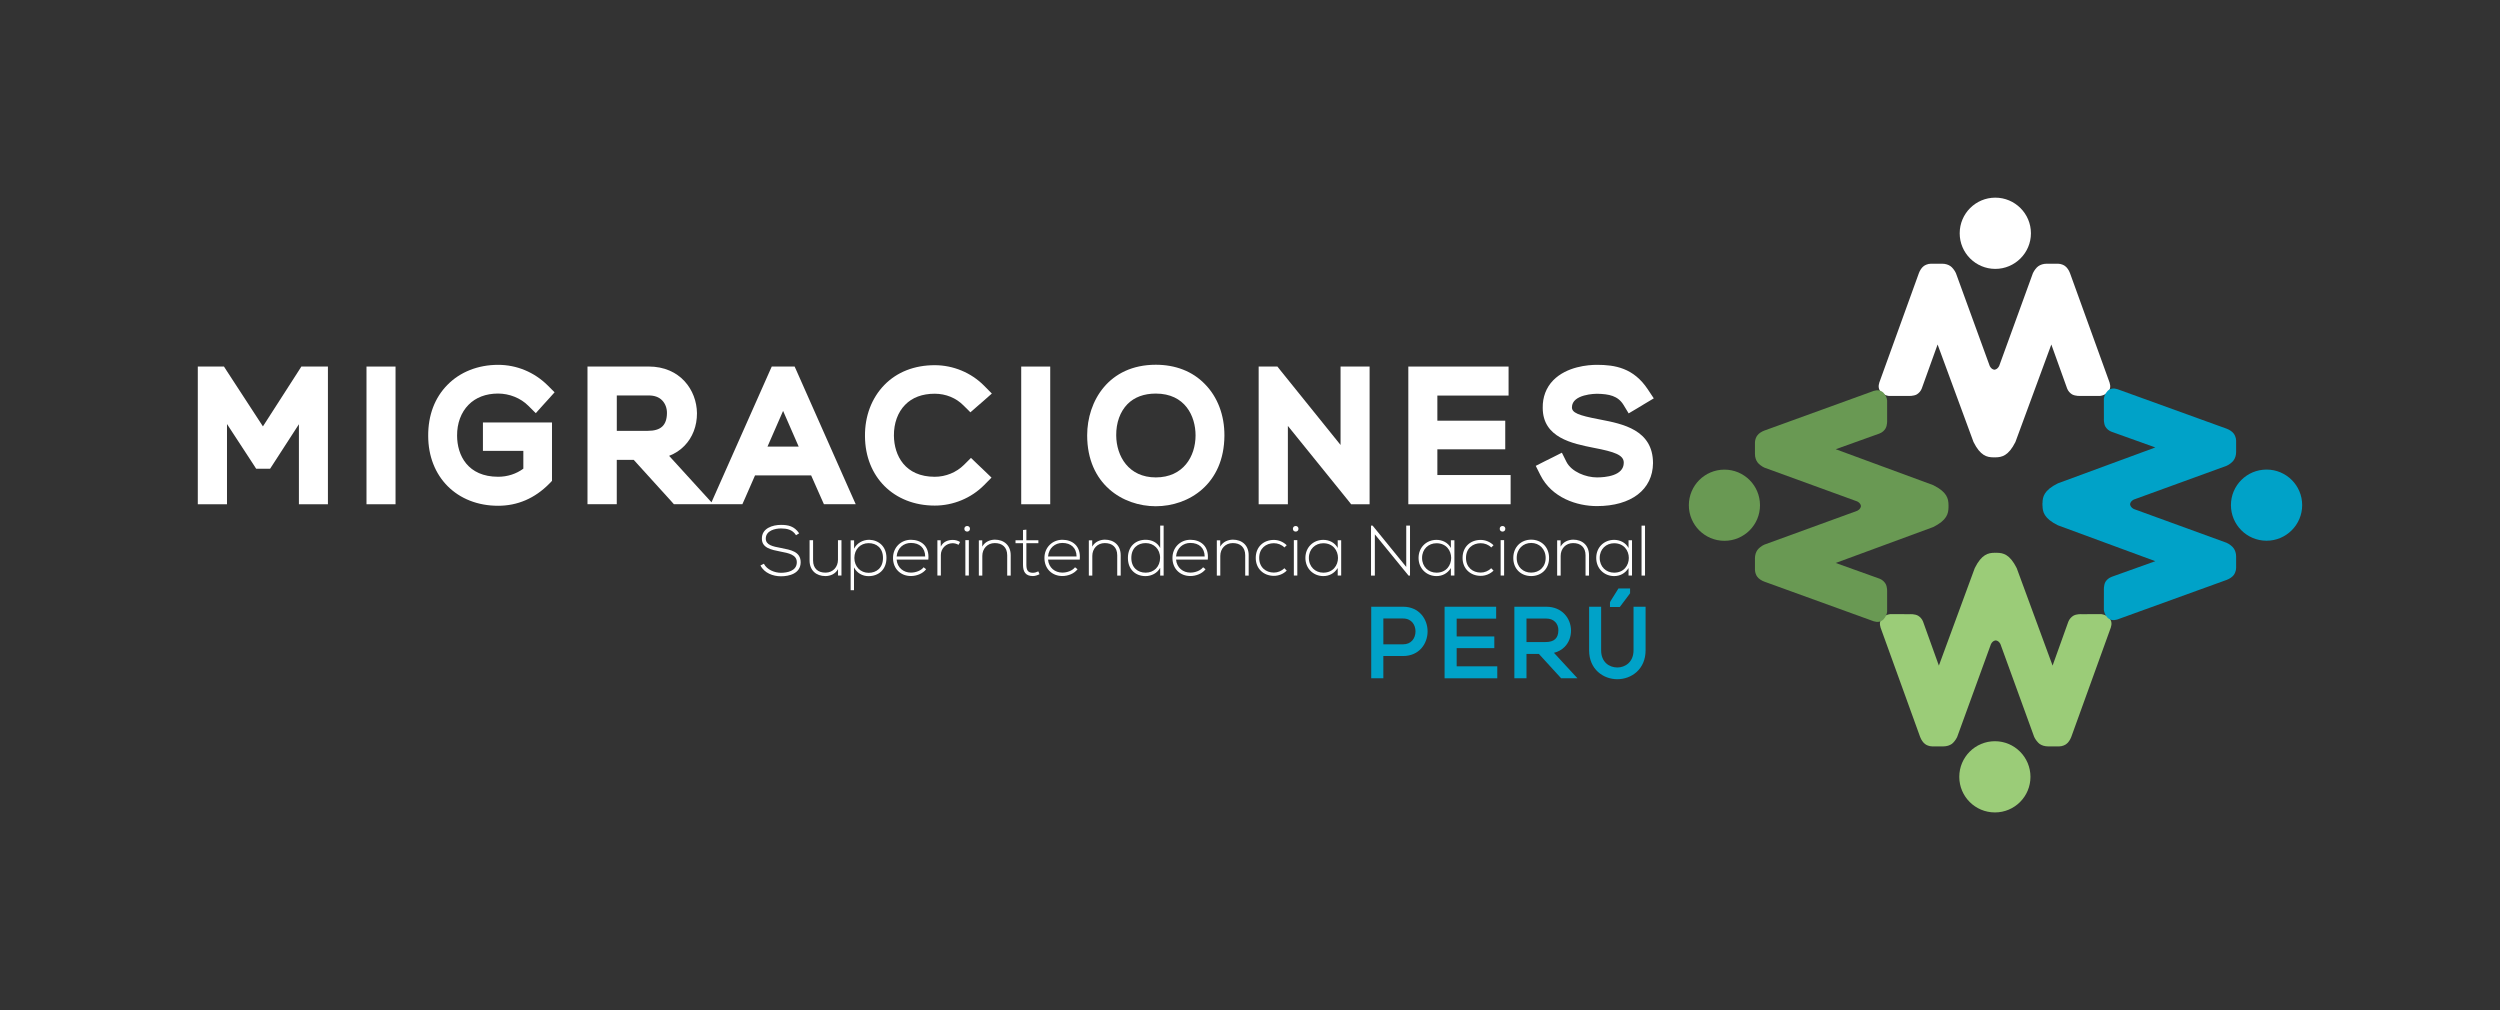 <?xml version="1.0" encoding="utf-8"?>
<!-- Generator: Adobe Illustrator 27.3.1, SVG Export Plug-In . SVG Version: 6.00 Build 0)  -->
<svg version="1.1" id="Capa_1" xmlns="http://www.w3.org/2000/svg" xmlns:xlink="http://www.w3.org/1999/xlink" x="0px" y="0px"
	 viewBox="0 0 841.89 340.16" style="enable-background:new 0 0 841.89 340.16;" xml:space="preserve">
<rect x="0" y="0" width="841.89" height="340.16" fill="#333333" stroke="none"/>
<style type="text/css">
	.st0{fill:#00A2C8;}
	.st1{fill:#FFFFFF;}
	.st2{fill:#9BCC78;}
	.st3{fill:#699953;}
</style>
<g id="XMLID_6_">
	<g id="XMLID_241_">
		<g id="XMLID_260_">
			<path id="XMLID_264_" class="st0" d="M464.65,219.71v7.51h-1.68v-21.67c3.16,0,6.36,0,9.52,0c9.4,0,9.4,14.16,0,14.16H464.65z
				 M464.65,207.09v11.1h7.84c7.2,0,7.2-11.1,0-11.1H464.65z"/>
			<path id="XMLID_261_" class="st0" d="M465.85,228.42h-4.08v-24.1h10.72c5.43,0,8.26,4.18,8.26,8.3c0,4.14-2.83,8.3-8.26,8.3
				h-6.64V228.42z M465.85,216.98h6.64c1.3,0,2.39-0.45,3.13-1.32c0.68-0.77,1.06-1.87,1.06-3.02c0-2.17-1.3-4.36-4.19-4.36h-6.64
				V216.98z"/>
		</g>
		<g id="XMLID_256_">
			<path id="XMLID_258_" class="st0" d="M489.33,215.53h12.69v1.52h-12.69v8.55h13.68v1.62h-15.32v-21.67h14.95v1.55h-13.31V215.53z
				"/>
			<polygon id="XMLID_257_" class="st0" points="504.22,228.42 486.47,228.42 486.47,204.32 503.84,204.32 503.84,208.33 
				490.54,208.33 490.54,214.33 503.22,214.33 503.22,218.26 490.54,218.26 490.54,224.39 504.22,224.39 			"/>
		</g>
		<g id="XMLID_249_">
			<path id="XMLID_253_" class="st0" d="M528.46,227.22h-2.2l-7.5-8.21h-5.92v8.21h-1.66v-21.67c3.18,0,6.36,0,9.53,0
				c4.7,0,7.1,3.37,7.12,6.73c0.04,3.53-2.29,6.63-7.03,6.63L528.46,227.22z M512.84,217.42h7.68c3.79,0,5.47-2.13,5.49-5.17
				c0.04-2.53-1.7-5.17-5.29-5.17h-7.87V217.42z"/>
			<path id="XMLID_250_" class="st0" d="M531.22,228.42h-5.49l-7.5-8.2h-4.18v8.2h-4.08v-24.1h10.74c5.41,0,8.3,4,8.34,7.96
				c0.02,2.18-0.75,4.14-2.15,5.56c-0.95,0.97-2.18,1.65-3.6,2L531.22,228.42z M514.05,216.21h6.46c2.87,0,4.26-1.29,4.28-3.95
				c0.03-1.1-0.37-2.13-1.08-2.83c-0.74-0.75-1.74-1.13-3-1.13h-6.66V216.21z"/>
		</g>
		<g id="XMLID_242_">
			<path id="XMLID_246_" class="st0" d="M552.94,205.55v13.46c0,11.33-16.6,11.37-16.6,0v-13.46h1.65v13.46
				c0,9.32,13.33,9.29,13.33,0v-13.46H552.94z M544.87,203.22l2.84-3.82v-0.03h-2.01l-2.31,3.7v0.15H544.87z"/>
			<path id="XMLID_243_" class="st0" d="M544.65,228.73c-4.73,0-9.51-3.33-9.51-9.72v-14.69h4.05v14.69c0,3.97,2.74,5.77,5.46,5.77
				c2.62,0,5.45-1.81,5.45-5.77v-14.69h4.06v14.69C554.16,225.4,549.37,228.73,544.65,228.73z M545.47,204.42h-3.3v-1.56l0.18-0.41
				l2.68-4.29h3.91v1.61l-0.24,0.35L545.47,204.42z"/>
		</g>
	</g>
	<g id="XMLID_225_">
		<path id="XMLID_240_" class="st1" d="M538.96,141.3l-0.44-0.09c-7.12-1.34-9.16-2.25-9.16-4.04c0-4.49,8.08-4.57,8.41-4.57
			c4.12,0.08,7.07,0.69,8.95,3.74l1.74,2.87l2.9-1.72l2.46-1.49l3.1-1.85l-2.01-3.03c-4.79-7.23-11.07-8.26-17.13-8.26
			c-2.91,0-10.17,0.54-14.76,5.24c-2.36,2.45-3.56,5.63-3.5,9.25c0,10.06,9.95,12.01,17.21,13.46c6.98,1.34,10.1,2.4,10.08,5.02
			c0,4.46-6.32,4.94-9.03,4.94c-3.71,0-8.56-1.85-10.29-5.27l-1.52-3.05l-3.05,1.54l-2.7,1.34l-3.05,1.55l1.55,3.09
			c3.85,7.71,12.37,10.46,19.05,10.46c11.58,0,18.81-5.57,18.89-14.47C556.65,144.74,546.41,142.74,538.96,141.3z"/>
		<polygon id="XMLID_239_" class="st1" points="484.04,159.97 484.04,151.31 503.51,151.31 506.9,151.31 506.9,147.87 506.9,145.11 
			506.9,141.67 503.51,141.67 484.04,141.67 484.04,133.21 504.61,133.21 508.02,133.21 508.02,129.76 508.02,126.89 508.02,123.44 
			504.61,123.44 477.68,123.44 474.26,123.44 474.26,126.89 474.26,166.36 474.26,169.81 477.68,169.81 505.31,169.81 
			508.71,169.81 508.71,166.36 508.71,163.41 508.71,159.97 505.31,159.97 		"/>
		<polygon id="XMLID_238_" class="st1" points="454.86,123.44 451.44,123.44 451.44,126.89 451.44,149.84 431.19,124.72 
			430.18,123.44 428.57,123.44 427.27,123.44 423.86,123.44 423.86,126.89 423.86,166.36 423.86,169.81 427.27,169.81 430.3,169.81 
			433.7,169.81 433.7,166.36 433.7,143.43 453.99,168.53 455.01,169.81 456.63,169.81 457.81,169.81 461.22,169.81 461.22,166.36 
			461.22,126.89 461.22,123.44 457.81,123.44 		"/>
		<path id="XMLID_235_" class="st1" d="M389.22,122.83c-15.87,0-23.11,12.3-23.11,23.76c0,16.42,11.96,23.89,23.11,23.89
			c11.07,0,23.02-7.41,23.11-23.78c0.04-6.88-2.31-13.06-6.62-17.4C401.58,125.05,395.86,122.83,389.22,122.83z M389.22,160.77
			c-9.14,0-13.28-7.12-13.33-14.16c-0.04-4.26,1.32-7.99,3.78-10.51c2.34-2.36,5.56-3.56,9.55-3.56c9.87,0,13.39,7.6,13.39,14.09
			C402.61,153.68,398.48,160.77,389.22,160.77z"/>
		<polygon id="XMLID_234_" class="st1" points="347.31,123.44 343.9,123.44 343.9,126.89 343.9,166.36 343.9,169.81 347.31,169.81 
			350.26,169.81 353.67,169.81 353.67,166.36 353.67,126.89 353.67,123.44 350.26,123.44 		"/>
		<path id="XMLID_233_" class="st1" d="M314.77,132.59c3.75,0,7.22,1.42,9.76,4.01l2.26,2.25l2.38-2.08l2.07-1.79l2.77-2.45
			l-2.59-2.62c-4.35-4.41-10.41-6.93-16.65-6.93c-6.83,0-12.69,2.29-16.94,6.64c-4.3,4.41-6.62,10.53-6.54,17.28
			c0.06,13.73,9.73,23.36,23.49,23.36c6.24,0,12.31-2.52,16.65-6.92l2.47-2.5l-2.53-2.44l-2.01-1.91l-2.38-2.29l-2.35,2.34
			c-2.56,2.55-6.16,4.02-9.84,4.02c-10.03,0-13.69-7.15-13.76-13.86c-0.04-4.18,1.32-7.89,3.78-10.38
			C307.21,133.85,310.59,132.59,314.77,132.59z"/>
		<path id="XMLID_229_" class="st1" d="M268.51,125.48l-0.91-2.04h-2.2h-3.3h-2.21l-0.91,2.04l-17.52,39.48l-1.86,4.2l-4.69-5.14
			l-9.58-10.51c1.98-0.77,3.71-1.88,5.15-3.37c2.74-2.79,4.25-6.7,4.23-11c-0.09-7.8-5.68-15.71-16.26-15.71h-17.2h-3.41v3.45v39.47
			v3.45h3.41h3.03h3.42v-3.45v-11.48h5.72l12.51,13.79l1.01,1.14h1.5h3.97h6.88h0.89h4.36h3.26h2.2l0.91-2.04l3.35-7.66h18.9
			l3.39,7.66l0.91,2.04h2.21h3.22h5.28l-2.16-4.84L268.51,125.48z M207.71,133.17h10.75c1.93,0,3.46,0.55,4.52,1.65
			c1.05,1.08,1.64,2.62,1.62,4.27c-0.05,4.16-2.05,6-6.48,6h-10.41V133.17z M268.96,150.39h-10.5l5.25-12.02L268.96,150.39z"/>
		<path id="XMLID_228_" class="st1" d="M167.72,132.53c3.81,0,7.61,1.52,10.18,4.1l2.53,2.51l2.38-2.66l1.75-1.92l2.2-2.45
			l-2.33-2.33c-4.48-4.44-10.4-6.92-16.7-6.92c-6.73,0-12.8,2.4-17.02,6.71c-4.31,4.34-6.55,10.27-6.51,17.2
			c0,13.86,9.69,23.55,23.54,23.55c6.55,0,12.33-2.49,17.18-7.38l0.97-1v-1.45v-14.77v-3.45h-3.4h-2.04h-14.39h-3.43v3.45v2.65v3.45
			h3.43h10.18v6c-2.39,1.77-5.34,2.73-8.49,2.73c-10.19,0-13.82-7.18-13.82-13.86c-0.03-4.15,1.34-7.84,3.86-10.38
			C160.2,133.85,163.64,132.53,167.72,132.53z"/>
		<polygon id="XMLID_227_" class="st1" points="126.83,123.44 123.42,123.44 123.42,126.89 123.42,166.36 123.42,169.81 
			126.83,169.81 129.79,169.81 133.2,169.81 133.2,166.36 133.2,126.89 133.2,123.44 129.79,123.44 		"/>
		<polygon id="XMLID_226_" class="st1" points="103.34,123.44 101.48,123.44 100.48,125.02 88.54,143.59 76.44,125.02 75.43,123.44 
			73.6,123.44 70.02,123.44 66.61,123.44 66.61,126.89 66.61,166.36 66.61,169.81 70.02,169.81 73.03,169.81 76.44,169.81 
			76.44,166.36 76.44,142.79 85.26,156.29 86.27,157.86 88.11,157.86 89.1,157.86 90.95,157.86 91.97,156.29 100.66,142.86 
			100.66,166.36 100.66,169.81 104.07,169.81 107.02,169.81 110.43,169.81 110.43,166.36 110.43,126.89 110.43,123.44 
			107.02,123.44 		"/>
	</g>
	<g id="XMLID_217_">
		<path id="XMLID_224_" class="st1" d="M671.93,90.55c6.61,0,12-5.38,12-11.99c0-6.63-5.39-12-12-12c-6.62,0-11.99,5.37-11.99,12
			C659.93,85.17,665.31,90.55,671.93,90.55z"/>
		<path id="XMLID_223_" class="st1" d="M646.2,91.98C645.93,92.72,646.2,91.98,646.2,91.98L646.2,91.98z"/>
		<path id="XMLID_222_" class="st1" d="M697.08,91.98c0.01,0.03,0.01,0.03,0.01,0.05C697.09,92.01,697.08,91.98,697.08,91.98z"/>
		<path id="XMLID_221_" class="st1" d="M710.41,128.83l-13.33-36.86c-0.36-0.97-1-1.9-1.63-2.35c-0.35-0.32-1.41-0.81-2.39-0.81
			h-0.09h-3.62c-0.04,0-0.09,0-0.14,0c-1.1,0-2.08,0.33-2.79,0.83c-0.61,0.41-1.37,1.39-1.82,2.33l-11.35,31.22
			c0,0-0.48,1.18-1.62,1.32c-1.13-0.14-1.6-1.32-1.6-1.32l-11.37-31.22c-0.44-0.95-1.22-1.92-1.81-2.33c-0.7-0.5-1.68-0.83-2.8-0.83
			c-0.04,0-0.08,0-0.11,0h-3.63h-0.08c-1.01,0-2.03,0.49-2.41,0.81c-0.63,0.45-1.27,1.39-1.62,2.35l-13.33,36.86
			c-0.4,1.22-0.27,2.31,0.57,3.22c1.01,0.91,1.73,1.15,2.66,1.29c3.99,0,6.63-0.01,6.63-0.01s1.68,0.11,2.8-0.53
			c0.69-0.44,1.3-1.09,1.63-1.95c0.04-0.09,0.05-0.14,0.05-0.14s3.7-10.24,5.29-14.7l12.09,32.83c2.33,4.69,4.57,5.14,6.65,5.17l0,0
			c0.03,0,0.06,0,0.09,0.02c0.03,0,0.03,0,0.05-0.02l0,0l0,0l0,0c0.02,0,0.04,0,0.04,0c0.04,0,0.09,0,0.13,0l0,0
			c0.02,0,0.07,0,0.09,0c0.04,0,0.07,0,0.1,0l0,0c0.04,0,0.09,0,0.14,0c0,0,0.01,0,0.02,0l0,0l0,0l0,0
			c0.03,0.02,0.04,0.02,0.07,0.02c0.02-0.02,0.05-0.02,0.08-0.02l0,0c2.08-0.03,4.33-0.5,6.66-5.17l12.09-32.83
			c1.58,4.45,5.28,14.7,5.28,14.7s0.01,0.05,0.05,0.14c0.33,0.86,0.94,1.51,1.64,1.95c1.12,0.63,2.79,0.53,2.79,0.53
			s2.64,0.01,6.63,0.01c0.92-0.14,1.66-0.38,2.67-1.29C710.69,131.15,710.81,130.05,710.41,128.83z"/>
		<path id="XMLID_220_" class="st1" d="M697.09,92.03c0.01,0.05,0.04,0.11,0.06,0.16C697.14,92.14,697.13,92.09,697.09,92.03z"/>
		<path id="XMLID_219_" class="st1" d="M697.18,92.23C697.2,92.32,697.21,92.35,697.18,92.23L697.18,92.23z"/>
		<path id="XMLID_218_" class="st1" d="M697.15,92.18c0,0.01,0,0.03,0.03,0.05C697.15,92.21,697.15,92.19,697.15,92.18z"/>
	</g>
	<g id="XMLID_209_">
		<path id="XMLID_216_" class="st2" d="M671.8,249.61c-6.64,0-12,5.38-12,11.99c0,6.63,5.36,11.99,12,11.99
			c6.62,0,11.97-5.36,11.97-11.99C683.77,255,678.42,249.61,671.8,249.61z"/>
		<path id="XMLID_215_" class="st2" d="M697.52,248.18C697.77,247.45,697.52,248.18,697.52,248.18L697.52,248.18z"/>
		<path id="XMLID_214_" class="st2" d="M710.28,208.11c-1.03-0.92-1.74-1.16-2.65-1.3c-4.01,0-6.65,0.02-6.65,0.02
			s-1.68-0.13-2.78,0.53c-0.7,0.44-1.3,1.08-1.65,1.94c-0.05,0.1-0.06,0.14-0.06,0.14s-3.66,10.25-5.27,14.71l-12.08-32.83
			c-2.34-4.68-4.58-5.14-6.66-5.16c0-0.01,0-0.01,0-0.01c-0.04,0-0.05,0-0.08-0.02c-0.03,0-0.05,0-0.06,0.02l0,0l0,0l0,0
			c-0.02,0-0.03,0-0.03,0c-0.05,0-0.1,0-0.13,0l0,0c-0.04,0-0.06,0-0.11,0c-0.04,0-0.06,0-0.1,0l0,0c-0.05,0-0.09,0-0.12,0
			c-0.02,0-0.03,0-0.03,0l0,0l0,0l0,0c-0.02-0.02-0.03-0.02-0.06-0.02c-0.04,0.02-0.06,0.02-0.1,0.02c0,0,0,0,0,0.01
			c-2.08,0.02-4.33,0.48-6.65,5.16l-12.08,32.83c-1.6-4.45-5.29-14.71-5.29-14.71s-0.02-0.04-0.05-0.14
			c-0.34-0.86-0.94-1.5-1.63-1.94c-1.11-0.65-2.79-0.53-2.79-0.53s-2.65-0.02-6.65-0.02c-0.92,0.14-1.64,0.38-2.65,1.3
			c-0.85,0.9-0.97,1.99-0.58,3.22l13.33,36.85c0.36,0.97,0.99,1.89,1.63,2.35c0.36,0.33,1.4,0.82,2.4,0.82h0.1h3.6
			c0.05,0,0.09,0,0.12,0c1.12,0,2.11-0.34,2.82-0.83c0.59-0.44,1.36-1.39,1.8-2.34l11.36-31.22c0,0,0.48-1.18,1.62-1.3
			c1.14,0.12,1.61,1.3,1.61,1.3l11.35,31.22c0.46,0.96,1.22,1.9,1.82,2.34c0.69,0.49,1.69,0.83,2.8,0.83c0.06,0,0.08,0,0.12,0h3.62
			h0.09c1,0,2.03-0.49,2.4-0.82c0.65-0.46,1.26-1.39,1.63-2.35l13.32-36.85C711.24,210.1,711.12,209.01,710.28,208.11z"/>
		<path id="XMLID_213_" class="st2" d="M646.63,248.18c-0.01-0.05-0.03-0.06-0.03-0.09C646.62,248.13,646.63,248.18,646.63,248.18z"
			/>
		<path id="XMLID_212_" class="st2" d="M646.6,248.09c-0.01-0.02-0.01-0.03-0.02-0.03C646.59,248.06,646.59,248.07,646.6,248.09z"/>
		<path id="XMLID_211_" class="st2" d="M646.58,248.06c-0.01-0.08-0.03-0.13-0.05-0.16C646.56,247.93,646.57,247.99,646.58,248.06z"
			/>
		<path id="XMLID_210_" class="st2" d="M646.53,247.91C646.51,247.85,646.51,247.83,646.53,247.91L646.53,247.91z"/>
	</g>
	<g id="XMLID_201_">
		<path id="XMLID_208_" class="st0" d="M763.28,158.13c-6.63,0-12,5.34-12,11.97c0,6.63,5.37,11.99,12,11.99
			c6.6,0,11.99-5.36,11.99-11.99C775.28,163.47,769.89,158.13,763.28,158.13z"/>
		<path id="XMLID_207_" class="st0" d="M749.85,144.37c0,0-0.15-0.04-0.25-0.07C749.67,144.31,749.73,144.34,749.85,144.37z"/>
		<path id="XMLID_206_" class="st0" d="M749.59,144.3C749.47,144.23,749.52,144.27,749.59,144.3L749.59,144.3z"/>
		<path id="XMLID_205_" class="st0" d="M752.18,184.61c-0.41-0.6-1.38-1.38-2.33-1.81l-31.22-11.37c0,0-1.17-0.47-1.32-1.62
			c0.15-1.14,1.32-1.6,1.32-1.6l31.22-11.36c0.96-0.44,1.92-1.22,2.33-1.82c0.5-0.69,0.85-1.68,0.85-2.8c0-0.05,0-0.08,0-0.11v-3.62
			v-0.1c0-0.99-0.51-2.03-0.81-2.38c-0.47-0.66-1.4-1.28-2.37-1.65l-36.84-13.33c-1.25-0.39-2.32-0.26-3.25,0.59
			c-0.9,1.02-1.12,1.72-1.27,2.65c0,3.99,0.01,6.64,0.01,6.64s-0.12,1.68,0.52,2.79c0.44,0.7,1.09,1.3,1.95,1.64
			c0.1,0.04,0.16,0.06,0.16,0.06s10.23,3.67,14.69,5.27l-32.82,12.09c-4.7,2.32-5.15,4.57-5.17,6.65h-0.03c0,0.04,0,0.05,0,0.09
			c0,0.03,0,0.04,0,0.06h0.03l0,0h-0.03c0,0,0,0.02,0.03,0.03c0,0.03-0.03,0.08-0.03,0.12l0,0c0,0.04,0,0.07,0,0.1
			c0,0.05,0,0.08,0,0.1v0.01c0,0.03,0.03,0.08,0.03,0.13c-0.03,0-0.03,0.01-0.03,0.03h0.03l0,0h-0.03c0,0.02,0,0.03,0,0.05
			c0,0.04,0,0.06,0,0.09h0.03c0.02,2.09,0.47,4.34,5.17,6.66l32.82,12.09c-4.45,1.6-14.69,5.26-14.69,5.26s-0.06,0.04-0.16,0.08
			c-0.86,0.33-1.51,0.93-1.95,1.62c-0.63,1.12-0.52,2.82-0.52,2.82s-0.01,2.62-0.01,6.62c0.15,0.92,0.37,1.65,1.27,2.67
			c0.93,0.83,2,0.95,3.25,0.57l36.84-13.34c0.98-0.36,1.9-1,2.37-1.63c0.3-0.36,0.81-1.4,0.81-2.41v-0.08v-3.63
			c0-0.02,0-0.06,0-0.11C753.03,186.28,752.68,185.3,752.18,184.61z"/>
		<path id="XMLID_204_" class="st0" d="M749.79,195.28c-0.05,0.02-0.1,0.03-0.16,0.06C749.67,195.33,749.73,195.31,749.79,195.28z"
			/>
		<path id="XMLID_203_" class="st0" d="M749.85,195.26c-0.03,0.02-0.03,0.02-0.06,0.02C749.82,195.28,749.85,195.26,749.85,195.26z"
			/>
		<path id="XMLID_202_" class="st0" d="M749.63,195.34C749.45,195.41,749.53,195.37,749.63,195.34L749.63,195.34z"/>
	</g>
	<g id="XMLID_196_">
		<path id="XMLID_200_" class="st3" d="M580.72,158.15c-6.64,0-11.99,5.37-11.99,12c0,6.61,5.35,11.97,11.99,11.97
			c6.61,0,11.97-5.36,11.97-11.97C592.7,163.52,587.34,158.15,580.72,158.15z"/>
		<path id="XMLID_199_" class="st3" d="M656.17,170.69L656.17,170.69L656.17,170.69c0-0.02,0-0.02,0-0.03c0-0.05,0-0.1,0-0.13l0,0
			c0-0.03,0-0.08,0-0.11c0-0.03,0-0.06,0-0.09v-0.02c0-0.03,0-0.06,0-0.11c0-0.02,0-0.03,0-0.03l0,0l0,0l0,0
			c0.03-0.02,0.03-0.03,0.03-0.06c-0.03-0.03-0.03-0.07-0.03-0.08l0,0c-0.03-2.09-0.47-4.34-5.16-6.66l-32.82-12.09
			c4.44-1.6,14.7-5.27,14.7-5.27s0.05-0.03,0.13-0.06c0.87-0.34,1.5-0.94,1.94-1.65c0.65-1.1,0.54-2.78,0.54-2.78s0-2.65,0-6.64
			c-0.12-0.93-0.36-1.65-1.27-2.65c-0.92-0.85-1.99-0.97-3.24-0.59L594.15,145c-0.97,0.35-1.89,0.98-2.35,1.63
			c-0.33,0.36-0.81,1.41-0.81,2.39v0.1v3.6c0,0.05,0,0.08,0,0.13c0,1.12,0.33,2.11,0.83,2.8c0.41,0.6,1.38,1.37,2.33,1.82
			l31.21,11.36c0,0,1.19,0.46,1.33,1.6c-0.14,1.14-1.33,1.61-1.33,1.61l-31.21,11.37c-0.96,0.43-1.92,1.22-2.33,1.81
			c-0.5,0.69-0.83,1.67-0.83,2.81c0,0.05,0,0.08,0,0.1v3.63v0.09c0,0.99,0.48,2.04,0.81,2.41c0.46,0.64,1.39,1.26,2.35,1.61
			l36.84,13.35c1.25,0.38,2.32,0.26,3.24-0.59c0.91-1.01,1.15-1.73,1.27-2.67c0-3.98,0-6.62,0-6.62s0.12-1.68-0.54-2.78
			c-0.44-0.7-1.07-1.31-1.94-1.66c-0.08-0.03-0.13-0.05-0.13-0.05s-10.25-3.69-14.7-5.27l32.82-12.09c4.68-2.32,5.13-4.57,5.16-6.66
			l0,0c0-0.03,0-0.05,0.03-0.1C656.2,170.72,656.2,170.71,656.17,170.69L656.17,170.69z"/>
		<path id="XMLID_198_" class="st3" d="M594.15,195.86C594.88,196.14,594.15,195.86,594.15,195.86L594.15,195.86z"/>
		<path id="XMLID_197_" class="st3" d="M594.15,145C594.15,145,594.88,144.73,594.15,145L594.15,145z"/>
	</g>
	<g id="XMLID_7_">
		<path id="XMLID_194_" class="st1" d="M268.07,180.24c-1.23-1.97-3.18-2.27-5.09-2.28c-1.96,0-5.1,0.72-5.1,3.42
			c0,2.14,2.3,2.64,5.15,3.16c3.24,0.64,6.6,1.19,6.6,4.82c-0.03,3.79-3.85,4.71-6.65,4.71c-2.63,0-5.6-1.07-6.89-3.65l1.15-0.58
			c1.03,2.05,3.67,3.05,5.74,3.05c2.06,0,5.35-0.57,5.35-3.55c0.02-2.53-2.76-3.08-5.53-3.6c-3.08-0.6-6.23-1.22-6.23-4.32
			c-0.07-3.54,3.63-4.66,6.41-4.66c2.39,0,4.49,0.38,6.14,2.84L268.07,180.24z"/>
		<path id="XMLID_192_" class="st1" d="M282.21,193.82v-2.15c-0.91,1.63-2.57,2.31-4.22,2.33c-3.16,0-5.36-1.94-5.36-5.23v-6.85
			h1.18v6.82c0,2.7,1.66,4.13,4.23,4.1c2.44-0.02,4.15-1.88,4.15-4.32v-6.6h1.18v11.89H282.21z"/>
		<path id="XMLID_189_" class="st1" d="M286.46,198.77v-16.82h1.16v2.81c0.93-1.8,2.83-2.99,5.14-2.99
			c3.21,0.13,5.76,2.29,5.76,6.11c0,3.98-2.69,6.14-6.03,6.14c-2.02,0-3.9-0.99-4.9-2.95v7.69H286.46z M297.35,187.89
			c0-3.34-2.17-4.98-4.85-4.98c-2.76,0-4.79,2.08-4.79,4.99c0,2.91,2.08,5,4.79,5C295.18,192.9,297.35,191.22,297.35,187.89z"/>
		<path id="XMLID_186_" class="st1" d="M300.73,187.89c0-3.57,2.69-6.12,6.02-6.12c3.35,0,6.33,2.05,5.87,6.67h-10.68
			c0.23,2.78,2.37,4.39,4.81,4.39c1.56,0,3.4-0.63,4.29-1.8l0.84,0.66c-1.15,1.51-3.22,2.29-5.13,2.29
			C303.42,193.99,300.73,191.65,300.73,187.89z M311.56,187.4c-0.02-2.93-1.93-4.56-4.8-4.56c-2.44,0-4.56,1.66-4.81,4.56H311.56z"
			/>
		<path id="XMLID_184_" class="st1" d="M316.77,181.95l0.05,2.12c0.74-1.62,2.43-2.25,3.95-2.25c0.89-0.02,1.75,0.21,2.54,0.7
			l-0.53,0.96c-0.62-0.38-1.32-0.55-2.01-0.55c-2.22,0.03-3.93,1.8-3.93,3.96v6.92h-1.17v-11.87H316.77z"/>
		<path id="XMLID_181_" class="st1" d="M326.65,178.08c0,1.25-1.9,1.25-1.9,0C324.75,176.82,326.65,176.82,326.65,178.08z
			 M325.09,181.9v11.92h1.17V181.9H325.09z"/>
		<path id="XMLID_179_" class="st1" d="M330.78,181.95v2.12c0.91-1.63,2.56-2.3,4.22-2.34c3.17,0,5.36,1.96,5.36,5.25v6.85h-1.18
			v-6.84c0-2.69-1.66-4.13-4.23-4.1c-2.45,0.02-4.15,1.87-4.15,4.32v6.62h-1.17v-11.87H330.78z"/>
		<path id="XMLID_177_" class="st1" d="M345.64,178.36v3.58h4.04v0.99h-4.04v7.23c0,1.61,0.34,2.73,2.19,2.73
			c0.59,0,1.23-0.19,1.83-0.48l0.41,0.96c-0.74,0.36-1.48,0.62-2.24,0.62c-2.52,0-3.33-1.49-3.33-3.83v-7.23h-2.52v-0.99h2.52v-3.46
			L345.64,178.36z"/>
		<path id="XMLID_174_" class="st1" d="M351.72,187.89c0-3.57,2.69-6.12,6.04-6.12c3.32,0,6.31,2.05,5.85,6.67h-10.68
			c0.23,2.78,2.37,4.39,4.83,4.39c1.55,0,3.38-0.63,4.26-1.8l0.85,0.66c-1.15,1.51-3.22,2.29-5.11,2.29
			C354.41,193.99,351.72,191.65,351.72,187.89z M362.54,187.4c-0.02-2.93-1.93-4.56-4.78-4.56c-2.46,0-4.57,1.66-4.83,4.56H362.54z"
			/>
		<path id="XMLID_172_" class="st1" d="M367.81,181.95v2.12c0.92-1.63,2.59-2.3,4.23-2.34c3.17,0,5.36,1.96,5.36,5.25v6.85h-1.17
			v-6.84c0-2.69-1.66-4.13-4.23-4.1c-2.46,0.02-4.16,1.87-4.16,4.32v6.62h-1.17v-11.87H367.81z"/>
		<path id="XMLID_169_" class="st1" d="M391.86,177.01v16.82h-1.16v-2.62c-0.98,1.8-2.92,2.8-4.94,2.8c-3.32,0-5.93-2.19-5.93-6.12
			c0-3.93,2.64-6.12,5.96-6.12c2.03,0,3.96,0.86,4.91,2.78v-7.54H391.86z M380.98,187.89c0,3.28,2.18,4.96,4.84,4.96
			c2.78,0,4.85-2.04,4.85-4.99c0-2.96-2.12-4.97-4.85-4.97C383.16,182.89,380.98,184.55,380.98,187.89z"/>
		<path id="XMLID_166_" class="st1" d="M394.83,187.89c0-3.57,2.7-6.12,6.03-6.12c3.35,0,6.33,2.05,5.87,6.67h-10.69
			c0.24,2.78,2.39,4.39,4.82,4.39c1.57,0,3.39-0.63,4.29-1.8l0.83,0.66c-1.15,1.51-3.21,2.29-5.12,2.29
			C397.52,193.99,394.83,191.65,394.83,187.89z M405.68,187.4c-0.03-2.93-1.95-4.56-4.82-4.56c-2.43,0-4.56,1.66-4.82,4.56H405.68z"
			/>
		<path id="XMLID_164_" class="st1" d="M410.92,181.95v2.12c0.92-1.63,2.57-2.3,4.23-2.34c3.17,0,5.35,1.96,5.35,5.25v6.85h-1.17
			v-6.84c0-2.69-1.65-4.13-4.23-4.1c-2.45,0.02-4.16,1.87-4.16,4.32v6.62h-1.17v-11.87H410.92z"/>
		<path id="XMLID_162_" class="st1" d="M433.31,192.16c-1.21,1.19-2.76,1.76-4.33,1.76c-3.34,0-6.1-2.29-6.1-6.04
			c0-3.76,2.67-6.06,6.1-6.06c1.56,0,3.12,0.62,4.33,1.79l-0.78,0.75c-0.96-0.97-2.28-1.43-3.54-1.43c-2.7,0-4.95,1.75-4.95,4.95
			c0,3.19,2.26,4.94,4.95,4.94c1.27,0,2.56-0.5,3.53-1.47L433.31,192.16z"/>
		<path id="XMLID_159_" class="st1" d="M437.27,178.08c0,1.25-1.88,1.25-1.88,0C435.38,176.82,437.27,176.82,437.27,178.08z
			 M435.71,181.9v11.92h1.17V181.9H435.71z"/>
		<path id="XMLID_156_" class="st1" d="M451.65,181.95c0,3.95,0,7.9,0,11.87h-1.17v-2.53c-1.16,1.85-2.92,2.71-4.85,2.71
			c-3.31,0-6.03-2.5-6.03-6.12c0-3.63,2.71-6.08,6.03-6.08c1.93,0,3.87,0.88,4.85,2.74v-2.6H451.65z M440.77,187.89
			c0,2.98,2.17,4.96,4.85,4.96c6.61,0,6.61-9.91,0-9.91C442.94,182.94,440.77,184.9,440.77,187.89z"/>
		<path id="XMLID_154_" class="st1" d="M462.24,177.01l11.32,13.91v-13.91h1.27v16.82h-0.5l-11.34-13.89v13.89h-1.29v-16.82H462.24z
			"/>
		<path id="XMLID_151_" class="st1" d="M489.78,181.95c0,3.95,0,7.9,0,11.87h-1.19v-2.53c-1.14,1.85-2.92,2.71-4.84,2.71
			c-3.31,0-6.04-2.5-6.04-6.12c0-3.63,2.72-6.08,6.04-6.08c1.92,0,3.87,0.88,4.84,2.74v-2.6H489.78z M478.89,187.89
			c0,2.98,2.16,4.96,4.85,4.96c6.6,0,6.6-9.91,0-9.91C481.05,182.94,478.89,184.9,478.89,187.89z"/>
		<path id="XMLID_149_" class="st1" d="M502.96,192.16c-1.21,1.19-2.77,1.76-4.33,1.76c-3.35,0-6.1-2.29-6.1-6.04
			c0-3.76,2.66-6.06,6.1-6.06c1.55,0,3.12,0.62,4.33,1.79l-0.77,0.75c-0.96-0.97-2.28-1.43-3.55-1.43c-2.7,0-4.96,1.75-4.96,4.95
			c0,3.19,2.27,4.94,4.96,4.94c1.27,0,2.56-0.5,3.52-1.47L502.96,192.16z"/>
		<path id="XMLID_146_" class="st1" d="M506.93,178.08c0,1.25-1.89,1.25-1.89,0C505.03,176.82,506.93,176.82,506.93,178.08z
			 M505.35,181.9v11.92h1.17V181.9H505.35z"/>
		<path id="XMLID_143_" class="st1" d="M509.61,187.9c0-3.77,2.68-6.17,6.03-6.17c3.34,0,6.02,2.4,6.02,6.17
			c0,3.78-2.69,6.09-6.02,6.09C512.29,193.99,509.61,191.68,509.61,187.9z M520.51,187.9c0-3.07-2.19-5.06-4.87-5.06
			c-2.7,0-4.88,1.99-4.88,5.06c0,3.08,2.19,4.93,4.88,4.93C518.32,192.83,520.51,190.97,520.51,187.9z"/>
		<path id="XMLID_141_" class="st1" d="M525.54,181.95v2.12c0.91-1.63,2.57-2.3,4.23-2.34c3.15,0,5.34,1.96,5.34,5.25v6.85h-1.17
			v-6.84c0-2.69-1.67-4.13-4.23-4.1c-2.45,0.02-4.15,1.87-4.15,4.32v6.62h-1.18v-11.87H525.54z"/>
		<path id="XMLID_138_" class="st1" d="M549.59,181.95c0,3.95,0,7.9,0,11.87h-1.17v-2.53c-1.15,1.85-2.94,2.71-4.85,2.71
			c-3.32,0-6.03-2.5-6.03-6.12c0-3.63,2.7-6.08,6.03-6.08c1.91,0,3.87,0.88,4.85,2.74v-2.6H549.59z M538.71,187.89
			c0,2.98,2.16,4.96,4.85,4.96c6.61,0,6.61-9.91,0-9.91C540.87,182.94,538.71,184.9,538.71,187.89z"/>
		<path id="XMLID_14_" class="st1" d="M553.97,177.01v16.82h-1.17v-16.82H553.97z"/>
	</g>
</g>
</svg>
